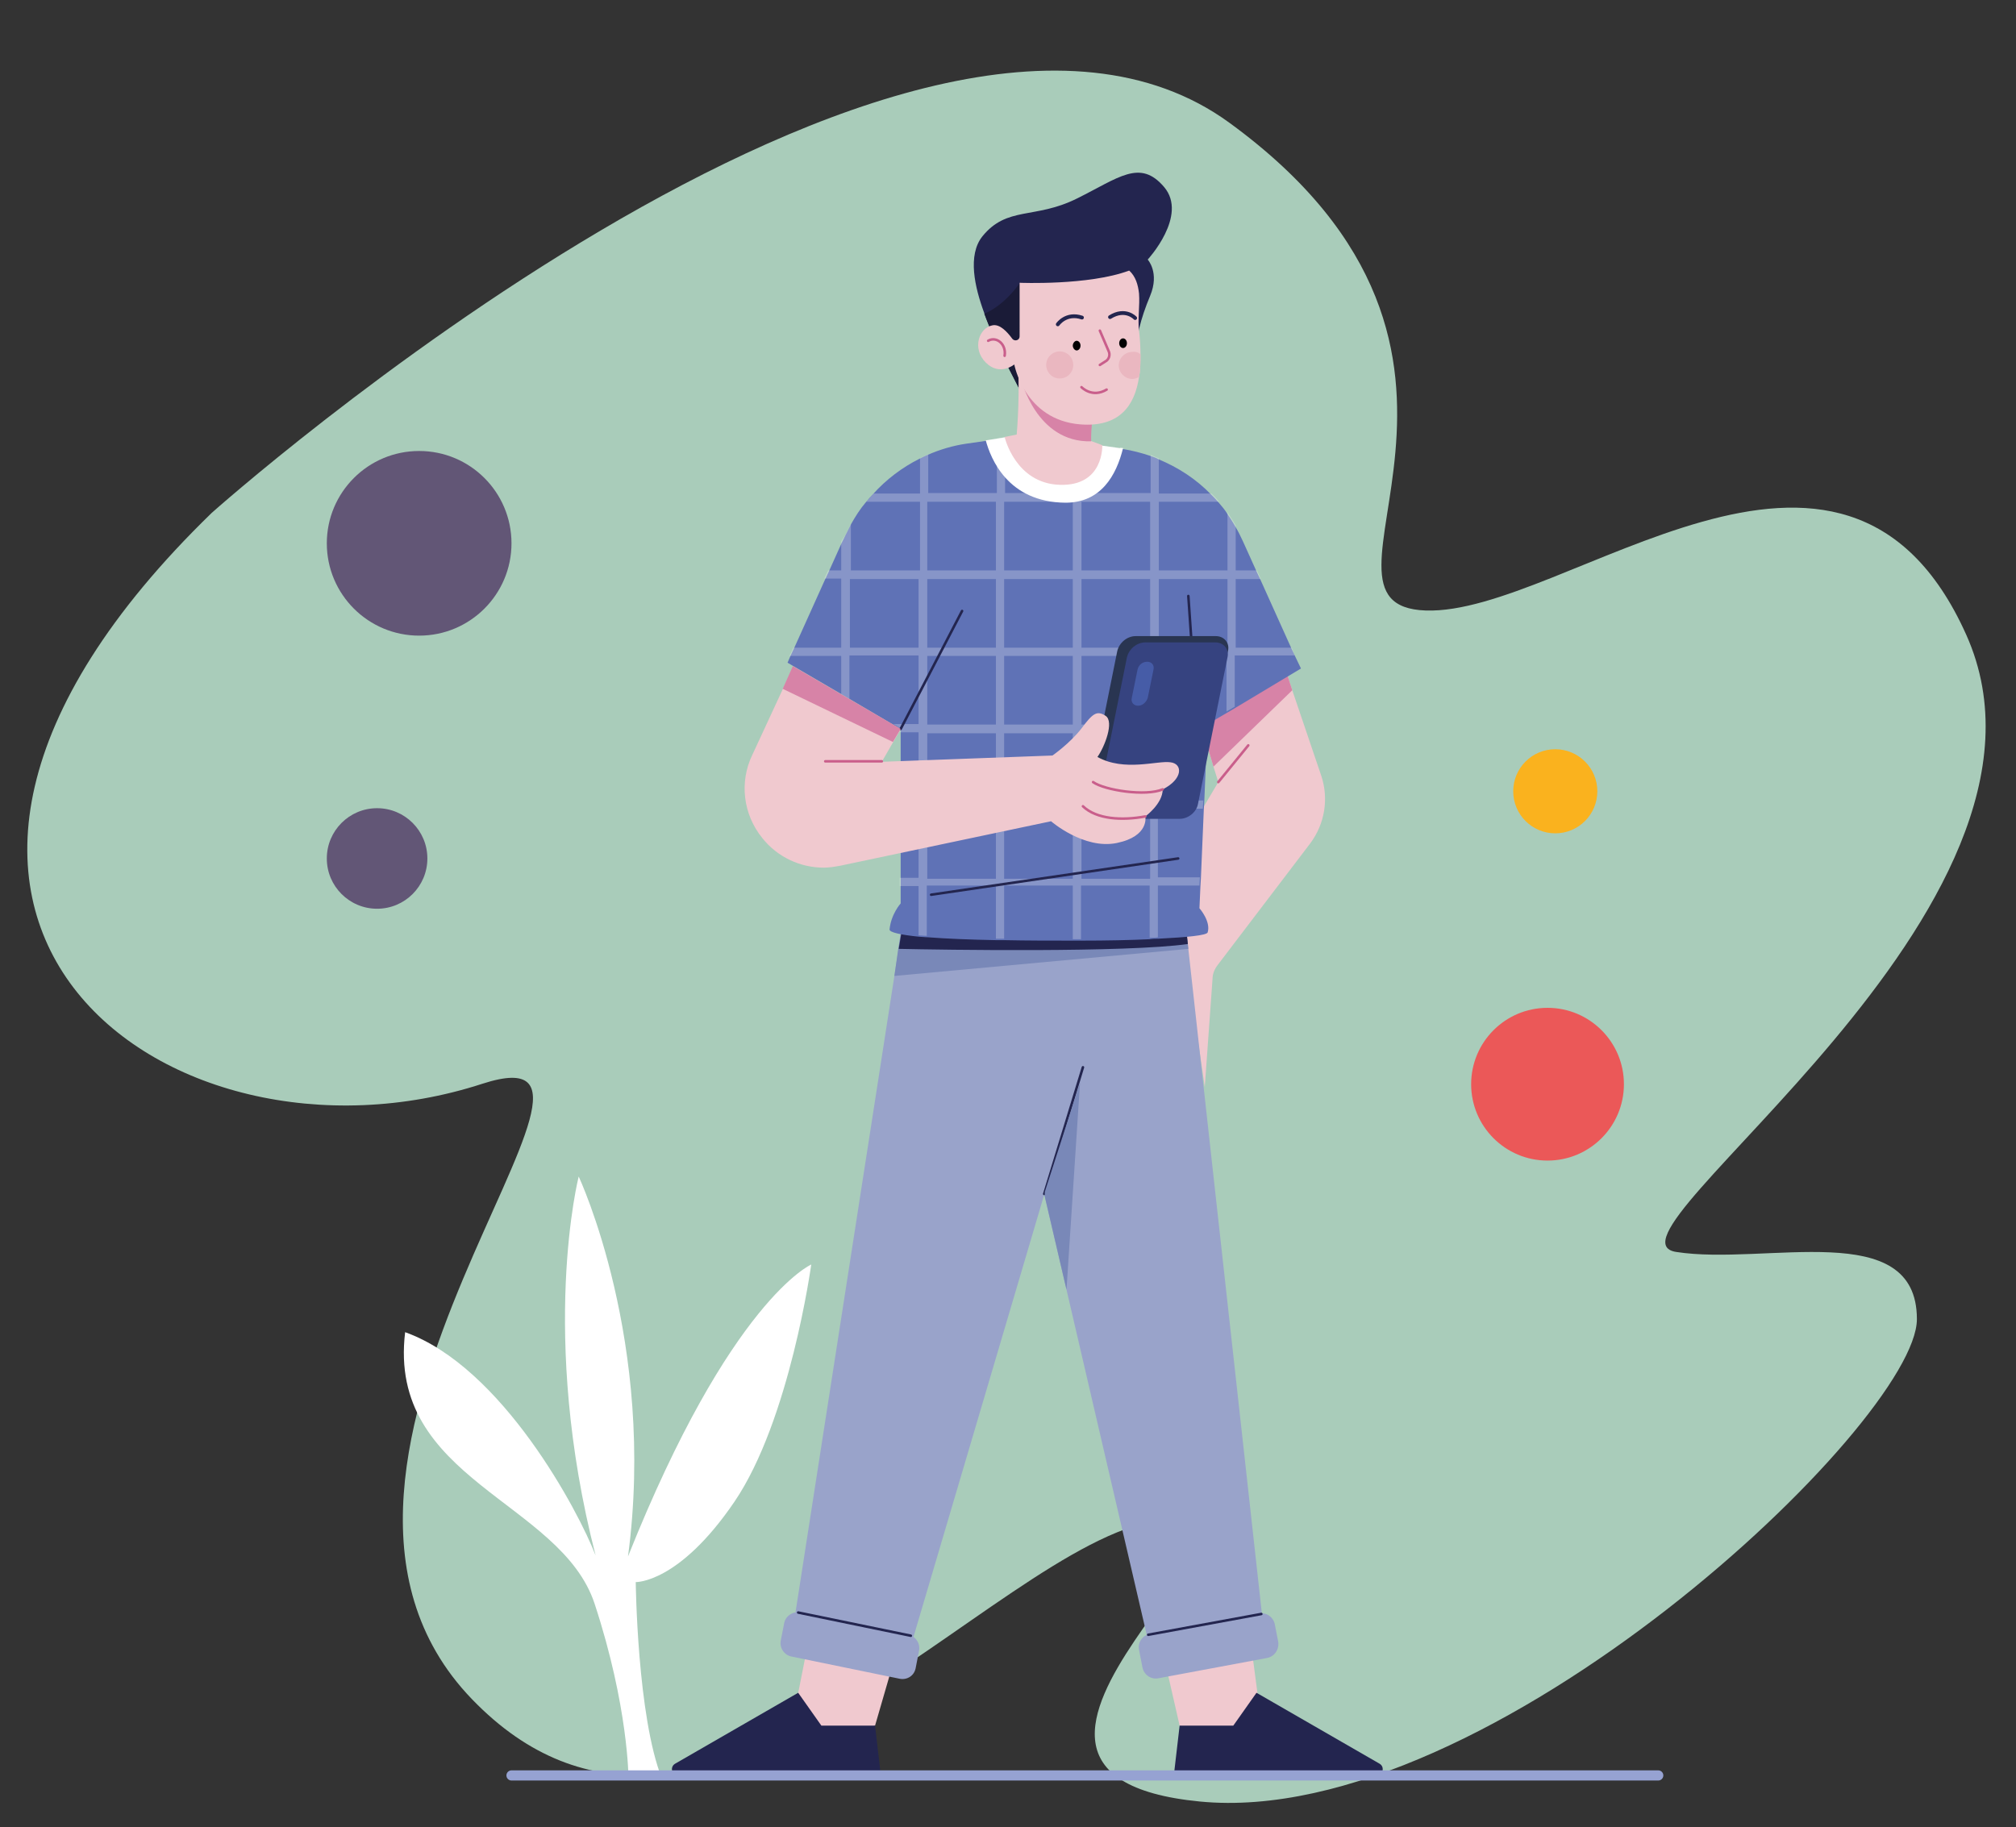 <?xml version="1.0" encoding="utf-8"?>
<!-- Generator: Adobe Illustrator 24.2.1, SVG Export Plug-In . SVG Version: 6.00 Build 0)  -->
<svg version="1.1" id="Capa_1" xmlns="http://www.w3.org/2000/svg" xmlns:xlink="http://www.w3.org/1999/xlink" x="0px" y="0px"
	 viewBox="0 0 417 378" style="enable-background:new 0 0 417 378;" xml:space="preserve">
<rect x="0" y="0" width="417" height="378" fill="#333333" stroke="none"/>
<style type="text/css">
	.st0{fill:#A9CCBA;}
	.st1{fill:#F0C9CF;}
	.st2{fill:#23254F;}
	.st3{fill:#D783A7;}
	.st4{fill:#99A3CA;}
	.st5{fill:#7988B8;}
	.st6{fill:#5F72B6;}
	.st7{opacity:0.25;fill:#FFFFFF;enable-background:new    ;}
	.st8{fill:#FFFFFF;}
	.st9{fill:none;stroke:#23254F;stroke-width:0.525;stroke-linecap:round;stroke-linejoin:round;stroke-miterlimit:10;}
	.st10{fill:#1A1B37;}
	.st11{fill:none;stroke:#C95E8B;stroke-width:0.525;stroke-linecap:round;stroke-miterlimit:9;}
	.st12{fill:#020203;}
	.st13{fill:none;stroke:#23254F;stroke-width:0.788;stroke-linecap:round;stroke-linejoin:round;stroke-miterlimit:10;}
	.st14{fill:#EAB7C0;}
	.st15{fill:#293551;}
	.st16{fill:#364380;}
	.st17{fill:#465CA7;}
	.st18{fill:none;stroke:#96A2D2;stroke-width:2.101;stroke-linecap:round;stroke-linejoin:round;stroke-miterlimit:10;}
	.st19{fill:#625676;}
	.st20{fill:#FAB21E;}
	.st21{fill:#EB5858;}
</style>
<path class="st0" d="M43.8,106.1c0,0,144.4-128.9,210.5-80.7s11.9,99.9,40.6,100.9c28.7,1,86.4-51.6,111.8,5s-78.6,124.8-60,127.7
	c18.5,2.9,49.8-7.3,49.8,13.9c0,21.3-88.5,105.6-148.3,99.8s26.5-63.4-8.5-58.2s-94.7,86.2-142.1,37s41.8-140.1,2.2-127.3
	C34.7,245.4-42,189.4,43.8,106.1z"/>
<g>
	<polyline class="st1" points="258.3,336.6 260.5,353.3 255.6,361.6 244,357 240.3,340.8 	"/>
	<path class="st2" d="M285.4,364.9l-25.5-14.7l-4.8,6.8H244l-1.2,10.3h42C286,367.3,286.5,365.6,285.4,364.9z"/>
	<polyline class="st1" points="167.8,336.6 164.5,353.3 169.4,361.6 181,357 185.7,340.8 	"/>
	<path class="st1" d="M271,174.5l-19.1,25.1c-0.7,0.9-1.1,1.9-1.1,3l-1.6,22.3l-6.8-46.9l9.6-16.2l-1-3.2l-3.6-12.1l18.8-7.1
		l1.1,3.4l6,17.7C274.9,165.3,274,170.5,271,174.5z"/>
	<polygon class="st3" points="267.3,142.8 251,158.6 247.4,146.5 266.2,139.4 	"/>
	<polygon class="st4" points="261.8,340.9 238.7,344.7 220.6,266.8 216.1,247.5 216,247.1 186.6,346.6 163.5,340.3 185,201.9 
		186.6,191.4 245.1,190.6 245.8,196.3 	"/>
	<polygon class="st5" points="245.8,196.3 185,201.9 185.8,196.3 186.6,191.4 245.1,190.6 245.7,195.3 	"/>
	<path class="st2" d="M245.7,195.3c-12.7,1.8-50.8,1.2-59.8,1l0.8-4.8l58.5-0.9L245.7,195.3z"/>
	<path class="st6" d="M269.1,138.3l-13.5,8.1l-1.7,1l-4.1,2.4v0.1l-0.1,1.7l-0.6,14.2l-0.1,1.7l-0.6,14.2l-0.1,1.7l-0.2,4.5
		c0,0,2.4,2.7,1.7,5c-0.2,0.6-4.2,1-10.2,1.3c-0.6,0-1.1,0-1.7,0.1c-4.1,0.2-9.1,0.3-14.2,0.3c-0.6,0-1.2,0-1.7,0
		c-4.7,0-9.6,0-14.2-0.1c-0.6,0-1.2,0-1.7,0c-5.4-0.1-10.4-0.3-14.2-0.6c-0.6,0-1.2-0.1-1.7-0.1c-3.9-0.4-6.2-0.9-6.2-1.5
		c0.3-3.2,2.3-5.4,2.3-5.4l0-3.4l0-1.7l0-14.2l0-1.7l0-14.2v-0.9l-1.4-0.8l-9-5.3l-1.7-1l-11.3-6.6l0.6-1.4l0.8-1.7l6.4-14.2
		l0.8-1.7l2.7-6l0.6-1.2c0.4-0.8,0.8-1.6,1.2-2.4c0.9-1.6,1.9-3.2,3.1-4.6c0.5-0.6,1-1.2,1.5-1.7c2.7-3,6-5.5,9.6-7.3
		c0.6-0.3,1.2-0.6,1.7-0.8c2.5-1.1,5.2-1.9,7.9-2.3l4.2-0.6l2.1-0.3l1.7-0.3l0.1,0l14.1,1.2l1.7,0.1l4.3,0.4l3.6,0.5
		c0.2,0,0.5,0.1,0.7,0.1c1.9,0.3,3.8,0.8,5.6,1.4c0.6,0.2,1.2,0.4,1.7,0.7c4.1,1.7,7.8,4.1,10.9,7.3c0.6,0.6,1.1,1.1,1.6,1.7
		c0.6,0.7,1.2,1.4,1.7,2.2c0.6,0.9,1.2,1.8,1.7,2.7c0.6,1,1.1,2,1.6,3.1l2.8,6.2l0.8,1.7l6.4,14.2l0.8,1.7L269.1,138.3z"/>
	<g>
		<path class="st7" d="M267.2,134h-11.6v-14.2h5.2L260,118h-4.4v-9.3c-0.5-0.9-1.1-1.8-1.7-2.7v12h-14.2v-14.2h12.5
			c-0.5-0.6-1.1-1.2-1.6-1.7h-10.9v-7.3c-0.6-0.2-1.2-0.5-1.7-0.7v7.9h-14.2V91.7l-1.7-0.1V102h-14.2V90.4l-1.7,0.3V102h-14.2V94
			c-0.6,0.3-1.2,0.5-1.7,0.8v7.3h-9.6c-0.5,0.6-1,1.1-1.5,1.7h11.1V118h-14.3v-9.6c-0.4,0.8-0.8,1.6-1.2,2.4L174,112v6h-2.7
			l-0.8,1.7h3.5V134h-9.9l-0.8,1.7H174v7.9l1.7,1v-9H190v14.2h-5.2l1.4,0.8v0.9h3.8v14.2h-3.8l0,1.7h3.8v14.2h-3.9l0,1.7h3.9v10.2
			c0.5,0,1.1,0.1,1.7,0.1v-10.4H206v11c0.6,0,1.2,0,1.7,0v-11h14.2v11.1c0.6,0,1.2,0,1.7,0v-11.1h14.2v10.8c0.6,0,1.2,0,1.7-0.1
			v-10.7h8.6l0.1-1.7h-8.7v-14.2h9.3l0.1-1.7h-9.4v-14.2h10l0.1-1.7h-10.1v-14.2h14.2v11.7l1.7-1v-10.6h12.4L267.2,134z M190,134
			h-14.2v-14.2H190L190,134L190,134z M206,181.8h-14.2v-14.2H206V181.8z M206,165.9h-14.2v-14.2H206V165.9z M206,149.9h-14.2v-14.2
			H206V149.9z M206,134h-14.2v-14.2H206V134z M206,118h-14.2v-14.2H206V118z M221.9,181.8h-14.2v-14.2h14.2V181.8z M221.9,165.9
			h-14.2v-14.2h14.2V165.9z M221.9,149.9h-14.2v-14.2h14.2V149.9z M221.9,134h-14.2v-14.2h14.2V134z M221.9,118h-14.2v-14.2h14.2
			V118z M237.9,181.8h-14.2v-14.2h14.2V181.8z M237.9,165.9h-14.2v-14.2h14.2V165.9z M237.9,149.9h-14.2v-14.2h14.2V149.9z
			 M237.9,134h-14.2v-14.2h14.2V134z M237.9,118h-14.2v-14.2h14.2V118z M253.9,134h-14.2v-14.2h14.2V134z"/>
	</g>
	<path class="st8" d="M232.3,92.7c-1.4,5.7-4.6,11.3-11.9,11.3c-12-0.1-15.5-9.2-16.5-12.9l3.9-0.6l20.2,1.7l3.6,0.5
		C231.8,92.6,232,92.7,232.3,92.7z"/>
	<line class="st9" x1="247.4" y1="146.5" x2="245.8" y2="123.3"/>
	<path class="st2" d="M237.4,53.7c0,0,2.5,2.7,0.5,7.5s-3,8.8-3.1,13.2c-0.1,3.7-16.2,5.9-21.8,6.5c-1.1,0.1-1.8,0.2-1.8,0.2
		l-4.4-8.6c-0.6-1.5-2-4.4-3.2-7.7c-2-5.4-3.5-12-0.4-15.9c5.1-6.3,10.8-3.5,19.5-7.8c8.7-4.3,13.1-8.3,18.1-2.4
		C245.8,44.6,237.4,53.7,237.4,53.7z"/>
	<path class="st10" d="M214.5,79.1l-1.5,1.9c-1.1,0.1-1.8,0.2-1.8,0.2l-4.4-8.6c-0.6-1.5-2-4.4-3.2-7.7c4.3-1.8,7.3-6.3,7.3-6.3
		L214.5,79.1z"/>
	<path class="st1" d="M228,92.1c0,0,0.4,8.5-8.8,8.2c-9.2-0.3-11.4-9.9-11.4-9.9l2.5-0.5c0,0,0.9-10.1,0-17.4l17.6,9
		c-0.2,0.2-0.3,0.4-0.5,0.5c-2,2.8-1.8,9.2-1.8,9.2L228,92.1z"/>
	<path class="st3" d="M225.7,91.3c-11.4,0.3-14.5-12.9-14.5-12.9l16.3,3.7C225.5,84.9,225.7,91.3,225.7,91.3z"/>
	<path class="st1" d="M235.9,73.3c0,1.6,0,3.2-0.3,4.7c-0.9,6.1-4.2,10.4-12.1,9.8c-11.6-0.9-13.7-12.4-13.7-12.4s-3,2.5-5.9-0.4
		c-2.9-2.9-1.4-7.2,1.4-7.7c1.5-0.3,3,1.3,4.1,2.8c0.5,0.6,1.5,0.3,1.5-0.5V58.5c0,0,14.2,0.6,22.6-2.5c0,0,0.1,0,0.1,0
		c1.3,1.2,1.8,2.9,2,4.7c0.2,2.5-0.3,5.3,0,7.7C235.8,70,235.9,71.7,235.9,73.3z"/>
	<path class="st11" d="M227.5,75.5l1.1-0.7c0.8-0.4,1.1-1.4,0.7-2.2l-1.8-4.2"/>
	<path class="st12" d="M223.5,71.5c0,0.6-0.4,1-0.8,1s-0.8-0.5-0.8-1s0.4-1,0.8-1C223.1,70.5,223.5,70.9,223.5,71.5z"/>
	<ellipse class="st12" cx="232.3" cy="71" rx="0.8" ry="1"/>
	<path class="st11" d="M204.4,70.5c1.7-1,3.8,0.7,3.4,3.1"/>
	<path class="st11" d="M223.7,80.1c0,0,2.2,2.3,5.2,0.5"/>
	<path class="st13" d="M218.8,67.1c0,0,1.7-2.5,5-1.4"/>
	<path class="st13" d="M234.8,65.8c0,0-2-2.2-5.2-0.2"/>
	<circle class="st14" cx="219.2" cy="75.5" r="2.8"/>
	<path class="st14" d="M235.9,73.3c0,1.6,0,3.2-0.3,4.7c-0.4,0.2-0.9,0.4-1.4,0.4c-1.5,0-2.8-1.3-2.8-2.8c0-1.5,1.3-2.8,2.8-2.8
		C234.9,72.7,235.5,72.9,235.9,73.3z"/>
	<g>
		<path class="st15" d="M242,168.1h-14.5c-1.7,0-2.9-1.4-2.5-3.1l6.1-30.3c0.4-1.7,2-3.1,3.8-3.1h16.6c1.7,0,2.9,1.4,2.5,3.1
			l-8.2,30.3C245.4,166.7,243.7,168.1,242,168.1z"/>
		<path class="st16" d="M244,169.4h-14.5c-1.7,0-2.9-1.4-2.5-3.1l6.1-30.3c0.4-1.7,2-3.1,3.8-3.1h14.5c1.7,0,2.9,1.4,2.5,3.1
			l-6.1,30.3C247.5,168,245.8,169.4,244,169.4z"/>
	</g>
	<path class="st1" d="M240.5,163.3c0,3-3.6,5.6-3.6,5.6s0.9,4.1-5.9,5.5c-6.8,1.4-13.6-4.5-13.6-4.5l-43.6,9.2
		c-1.1,0.2-2.3,0.4-3.4,0.4c-4.9,0-9.6-2.2-12.7-6.1c-4-4.9-4.8-11.6-2.1-17.2l6.3-13.6l2.2-4.7l22.2,13l-1.6,2.7l-2.3,4l35.3-1.3
		c0,0,3.6-2.5,6-5.6c2.3-3.1,3.2-3.8,5-2.6c1.8,1.2-0.2,6.4-1.7,8.5c5.6,3.1,12.4,0.7,15.1,1.1C244.7,158,244.7,161.2,240.5,163.3z"
		/>
	<path class="st11" d="M240.5,163.3c-3.5,1.5-12,0.2-14.4-1.5"/>
	<path class="st11" d="M236.9,168.9c-4.8,0.9-10.1,0.6-12.9-2.1"/>
	<path class="st17" d="M235.4,146L235.4,146c-0.9,0-1.5-0.7-1.3-1.6l1.2-5.9c0.2-0.9,1-1.6,2-1.6l0,0c0.9,0,1.5,0.7,1.3,1.6
		l-1.2,5.9C237.1,145.3,236.3,146,235.4,146z"/>
	<line class="st11" x1="182.4" y1="157.5" x2="170.7" y2="157.5"/>
	<line class="st11" x1="252" y1="161.8" x2="258.2" y2="154.2"/>
	<line class="st9" x1="186.3" y1="150.8" x2="199" y2="126.4"/>
	<polygon class="st3" points="186.3,150.8 184.7,153.5 161.9,142.5 164,137.8 	"/>
	<line class="st9" x1="216" y1="247" x2="224" y2="220.8"/>
	<path class="st2" d="M139.6,364.9l25.5-14.7l4.8,6.8H181l1.2,10.3h-42C139,367.3,138.5,365.6,139.6,364.9z"/>
	<g>
		<path class="st4" d="M186.1,347.3l-22.4-4.6c-1.5-0.3-2.5-1.8-2.2-3.3l0.7-3.6c0.3-1.5,1.8-2.5,3.3-2.2l22.4,4.6
			c1.5,0.3,2.5,1.8,2.2,3.3l-0.7,3.6C189.1,346.7,187.6,347.6,186.1,347.3z"/>
		<line class="st9" x1="165.1" y1="333.6" x2="188.4" y2="338.4"/>
	</g>
	<g>
		<path class="st4" d="M262.1,343l-22.5,4.2c-1.5,0.3-3-0.7-3.3-2.3l-0.7-3.6c-0.3-1.5,0.7-3,2.3-3.3l22.5-4.2
			c1.5-0.3,3,0.7,3.3,2.3l0.7,3.6C264.6,341.3,263.6,342.7,262.1,343z"/>
		<line class="st9" x1="237.5" y1="338.2" x2="260.9" y2="333.9"/>
	</g>
	<line class="st9" x1="192.6" y1="185.1" x2="243.7" y2="177.6"/>
	<polygon class="st5" points="223.4,224 220.6,266.8 216.1,247.5 216.1,246.6 	"/>
</g>
<path class="st8" d="M130,367.9c0,0,0-14.8-7-36.1c-7-21.3-42.9-25.6-39.2-56.2c20.1,7.2,35.9,37.1,39.4,46.2
	c-11.8-45.9-3.5-78.4-3.5-78.4s16.1,34.3,10.2,78.6c21.2-53.1,37.9-60.4,37.9-60.4s-4.4,32.2-15.9,49.1
	c-11.5,16.9-20.4,16.6-20.4,16.6s0.3,27.8,5.4,40.6L130,367.9L130,367.9z"/>
<line class="st18" x1="105.8" y1="367.3" x2="343" y2="367.3"/>
<circle class="st19" cx="78" cy="177.6" r="10.4"/>
<circle class="st19" cx="86.7" cy="112.4" r="19.1"/>
<circle class="st20" cx="321.7" cy="163.7" r="8.7"/>
<circle class="st21" cx="320.1" cy="224.3" r="15.8"/>
</svg>
